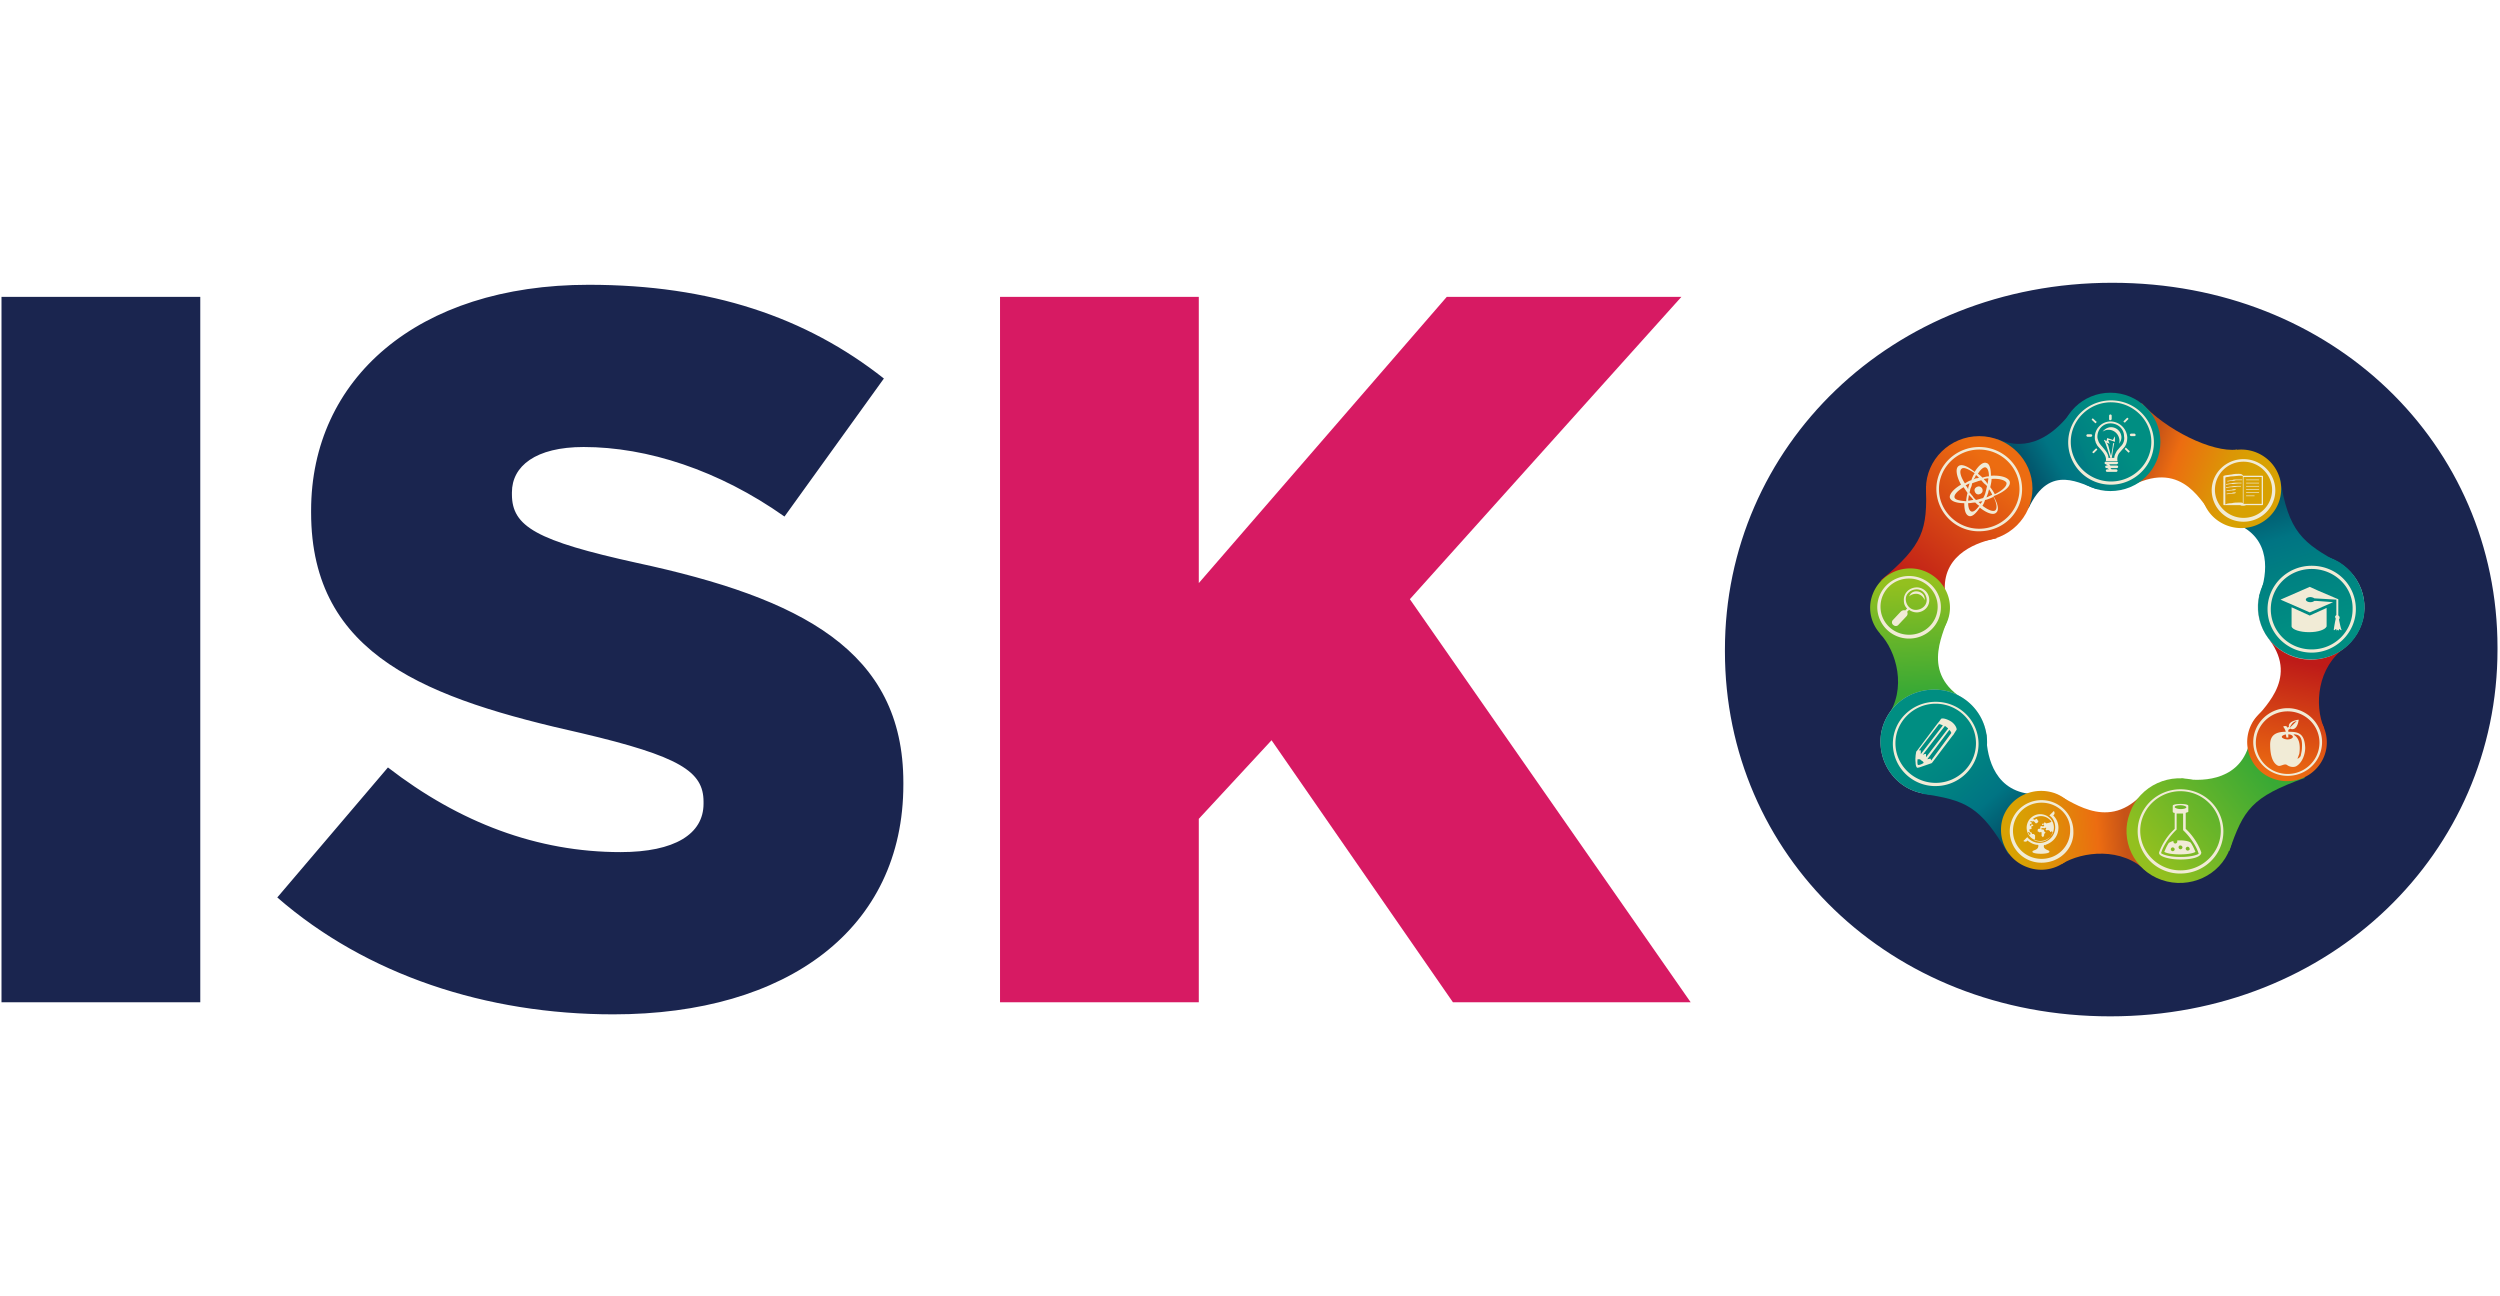 <svg width="108" height="56" fill="none" xmlns="http://www.w3.org/2000/svg">
    <path d="M.065 43.297h8.587V12.826H.065v30.47zM26.498 43.82c7.525 0 12.527-3.7 12.527-9.926v-.087c0-5.702-4.427-7.966-11.51-9.49-4.337-.957-5.4-1.566-5.4-2.96v-.086c0-1.132 1.019-1.96 3.099-1.96 2.744 0 5.843 1.002 8.676 3.004l4.294-5.963c-3.365-2.656-7.481-4.049-12.749-4.049-7.436 0-11.995 4.092-11.995 9.751v.087c0 6.225 5.09 8.053 11.685 9.533 4.25 1.002 5.268 1.654 5.268 2.96v.087c0 1.306-1.24 2.09-3.586 2.09-3.585 0-6.95-1.263-10.048-3.657l-4.78 5.616c3.85 3.351 9.03 5.05 14.519 5.05zM91.16 43.906c9.561 0 16.732-7.095 16.732-15.845v-.087c0-8.75-7.082-15.758-16.643-15.758s-16.732 7.096-16.732 15.845v.087c0 8.75 7.082 15.758 16.643 15.758zm.089-7.618c-4.737 0-7.968-3.83-7.968-8.227v-.087c0-4.396 3.143-8.14 7.88-8.14 4.736 0 7.922 3.787 7.922 8.227v.087c0 4.397-3.142 8.14-7.834 8.14z" fill="#1A254F"/>
    <path d="M43.2 43.297h8.588v-7.923l3.143-3.395 7.835 11.318h10.27l-12.13-17.412 11.73-13.06H62.5L51.788 25.189V12.826h-8.587v30.47z" fill="#D71A63"/>
    <path fill-rule="evenodd" clip-rule="evenodd" d="M92.515 17.407c1.038 1.159 3.058 2.152 4.124 2.014l-1.01 2.869c-.477-.442-1.262-2.456-3.506-1.325l.392-3.558z" fill="url(#a)"/>
    <path fill-rule="evenodd" clip-rule="evenodd" d="M91.169 16.965c1.178 0 2.16.938 2.16 2.125 0 1.186-.954 2.124-2.16 2.124-1.178 0-2.16-.938-2.16-2.124 0-1.187.982-2.125 2.16-2.125z" fill="url(#b)"/>
    <path fill-rule="evenodd" clip-rule="evenodd" d="M86.26 18.952c1.374.634 2.44-.193 3.114-1.021l1.234 3.2c-.673-.166-2.048-1.186-2.974.828l-1.374-3.007z" fill="url(#c)"/>
    <path fill-rule="evenodd" clip-rule="evenodd" d="M85.502 18.841c1.263 0 2.3 1.021 2.3 2.262 0 1.242-1.037 2.262-2.3 2.262-1.262 0-2.3-1.02-2.3-2.262 0-1.24 1.038-2.262 2.3-2.262z" fill="url(#d)"/>
    <path fill-rule="evenodd" clip-rule="evenodd" d="m83.202 20.993 3.058 2.262c-.758.138-2.3.635-2.245 2.207l-2.777-.386c1.88-1.545 2.02-2.207 1.964-4.083z" fill="url(#e)"/>
    <path fill-rule="evenodd" clip-rule="evenodd" d="M80.818 25.959a1.734 1.734 0 0 1 1.991-1.38c.926.166 1.571 1.049 1.403 1.959a1.734 1.734 0 0 1-1.992 1.38c-.954-.166-1.57-1.05-1.402-1.96z" fill="url(#f)"/>
    <path fill-rule="evenodd" clip-rule="evenodd" d="M81.519 30.98c.87-1.215.42-2.842-.309-3.614l2.974-.828c-.084.634-1.29 2.4.561 3.614l-3.226.827z" fill="url(#g)"/>
    <path fill-rule="evenodd" clip-rule="evenodd" d="M81.266 31.669c.225-1.241 1.403-2.041 2.665-1.848a2.281 2.281 0 0 1 1.88 2.62c-.225 1.242-1.403 2.042-2.665 1.849-1.262-.194-2.076-1.38-1.88-2.621z" fill="#C6C6C5"/>
    <path fill-rule="evenodd" clip-rule="evenodd" d="M81.266 31.669c.225-1.241 1.403-2.041 2.665-1.848a2.281 2.281 0 0 1 1.88 2.62c-.225 1.242-1.403 2.042-2.665 1.849-1.262-.194-2.076-1.38-1.88-2.621z" fill="url(#h)"/>
    <path fill-rule="evenodd" clip-rule="evenodd" d="m83.034 34.29 2.777-2.566c0 .745.224 2.345 1.823 2.566l-.87 2.62c-1.206-2.096-1.85-2.344-3.73-2.62z" fill="url(#i)"/>
    <path fill-rule="evenodd" clip-rule="evenodd" d="M87.578 37.462a1.713 1.713 0 0 1-1.038-2.18c.337-.882 1.319-1.323 2.216-1.02a1.713 1.713 0 0 1 1.038 2.18 1.712 1.712 0 0 1-2.216 1.02z" fill="url(#j)"/>
    <path fill-rule="evenodd" clip-rule="evenodd" d="M92.74 37.655c-1.066-1.076-2.777-.883-3.675-.33l-.309-3.035c.618.193 2.188 1.655 3.731.082l.253 3.283z" fill="url(#k)"/>
    <path fill-rule="evenodd" clip-rule="evenodd" d="M93.385 38.014c-1.206-.414-1.823-1.738-1.374-2.897.42-1.186 1.767-1.793 2.945-1.351 1.206.413 1.824 1.737 1.375 2.896-.421 1.159-1.74 1.766-2.946 1.352z" fill="url(#l)"/>
    <path fill-rule="evenodd" clip-rule="evenodd" d="m96.302 36.772-2.075-3.145c.757.139 2.384.166 2.889-1.324l2.469 1.297c-2.329.828-2.665 1.38-3.283 3.172z" fill="url(#m)"/>
    <path fill-rule="evenodd" clip-rule="evenodd" d="M100.286 32.91c-.477.8-1.515 1.076-2.356.607a1.682 1.682 0 0 1-.618-2.317c.477-.8 1.515-1.076 2.357-.607.813.497 1.094 1.517.617 2.317z" fill="url(#n)"/>
    <path fill-rule="evenodd" clip-rule="evenodd" d="M101.352 27.945c-1.262.855-1.375 2.538-.954 3.503l-3.085-.22c.308-.552 2.047-1.821.729-3.587l3.31.304z" fill="url(#o)"/>
    <path fill-rule="evenodd" clip-rule="evenodd" d="M101.828 27.366c-.645 1.075-2.047 1.462-3.142.827-1.094-.634-1.486-2.014-.841-3.09.645-1.075 2.048-1.462 3.142-.827 1.122.634 1.487 2.014.841 3.09z" fill="#C6C6C5"/>
    <path fill-rule="evenodd" clip-rule="evenodd" d="M101.829 27.393c-.646 1.076-2.076 1.407-3.17.773-1.094-.635-1.43-2.042-.786-3.118.645-1.076 2.076-1.407 3.17-.772 1.066.662 1.431 2.069.786 3.117z" fill="url(#p)"/>
    <path fill-rule="evenodd" clip-rule="evenodd" d="m101.127 24.359-3.534 1.406c.28-.69.645-2.29-.758-3.034l1.656-2.124c.364 2.4.981 2.841 2.636 3.752z" fill="url(#q)"/>
    <path fill-rule="evenodd" clip-rule="evenodd" d="M98.042 19.917a1.678 1.678 0 0 1 0 2.4 1.748 1.748 0 0 1-2.44 0 1.678 1.678 0 0 1 0-2.4 1.748 1.748 0 0 1 2.44 0z" fill="url(#r)"/>
    <path fill-rule="evenodd" clip-rule="evenodd" d="M95.096 36.828s-.169-.552-.673-1.021v-.69c.056-.027.112-.027.112-.055v-.248c0-.055-.14-.083-.337-.083-.196 0-.336.028-.336.083v.248c0 .028.028.055.084.055v.69a2.58 2.58 0 0 0-.674 1.02v.028c0 .138.421.276.926.276.505 0 .898-.11.898-.303 0 .027 0 .027 0 0zm-.898-2.042c.14 0 .253.055.253.083 0 .055-.113.083-.253.083s-.252-.055-.252-.083c0-.055.112-.083.252-.083zm0 2.235c-.505 0-.785-.11-.841-.166l.028-.082c.056-.166.252-.552.617-.91l.028-.029V35.145h.28V35.862l.028.028c.365.358.562.745.618.91l.028.083c-.028.027-.28.138-.786.138z" fill="#F1EBD6"/>
    <path fill-rule="evenodd" clip-rule="evenodd" d="M94.647 36.414c-.028-.055-.224-.11-.477-.11h-.112v.055c0 .055-.056.082-.084.082-.056 0-.084-.055-.084-.082v-.028a.675.675 0 0 0-.197.083c-.112.165-.168.33-.196.386.084.055.309.11.673.11.365 0 .59-.055.674-.11-.028-.055-.085-.22-.197-.386zm-.785.358c-.028 0-.084-.027-.084-.082 0-.028.028-.083.084-.083.028 0 .084.028.084.083 0 .055-.056.082-.084.082zm.336-.082c-.028 0-.084-.028-.084-.083 0-.055.028-.083.084-.083.028 0 .085.028.085.083 0 .055-.057.083-.085.083zm.309.055c-.056 0-.084-.055-.084-.083 0-.055.056-.083.084-.083.056 0 .084.056.084.083.028.028-.028.083-.084.083z" fill="#F1EBD6"/>
    <path d="M98.855 31.614v-.083l.084-.055c.085.055.309.055.365-.386-.393.055-.449.22-.42.303-.029.028-.057.028-.057.055-.028-.082-.084-.082-.112-.082-.056 0-.084.027-.084.027s.084.083.112.22c-.42 0-.673.139-.673.553 0 .33.056.772.336.91.113.055.28-.11.393-.028.112.083.28.11.393.055.252-.138.393-.496.393-.8-.028-.662-.337-.69-.73-.69zm.197-.386c.056-.056.168-.083.168-.083l-.14.138-.169.165s.056-.138.14-.22zm.392 1.075c0 .11-.028.221-.056.36-.056.082-.112.11-.14.11.028-.056.056-.139.084-.221.056-.414-.028-.662-.196-.773l-.056-.055c.252 0 .392.11.364.58zm-.87-.468c0-.056.085-.083.169-.11a.475.475 0 0 1 .028.137h.084v-.138c.112 0 .197.055.197.11 0 .056-.113.11-.225.11s-.252-.054-.252-.11z" fill="#F1EBD6"/>
    <path fill-rule="evenodd" clip-rule="evenodd" d="M88.084 35.945s.028.027 0 0c.028.027.056 0 .084 0 .028 0 .028 0 .028.027v.138l.056.056.028-.028.028-.055v-.055l.028-.028s.028-.028.028-.055h-.028s-.028-.028-.028-.055c0-.028-.028-.028-.028-.056h-.056c-.028 0-.056-.027-.056-.027h-.113s-.028.027-.028.055v.055c.028 0 .056.028.056.028z" fill="#F1EBD6"/>
    <path fill-rule="evenodd" clip-rule="evenodd" d="M88.364 36.497c.337-.11.561-.387.561-.745a.747.747 0 0 0-.224-.524c.028-.028.056-.056.056-.11a.275.275 0 0 0-.028-.084l-.113.11-.084.084c.169.11.253.303.253.524a.677.677 0 0 1-.673.662.699.699 0 0 1-.533-.248l-.029.027-.056.055-.084.083s.028.028.084.028c.056 0 .085-.028.085-.056.14.11.28.194.476.194.028.22-.196.22-.252.275v.028c0 .055.196.083.365.083.168 0 .364-.028.364-.083v-.028c-.028-.055-.308-.082-.224-.275.056.027.056.027.056 0z" fill="#F1EBD6"/>
    <path fill-rule="evenodd" clip-rule="evenodd" d="M88.14 36.331a.587.587 0 0 0 .589-.58c0-.33-.28-.579-.59-.579a.588.588 0 0 0-.588.58c0 .33.252.579.589.579zm-.477-.497c.028 0 .028 0 .084-.027.056-.028 0-.055 0-.083 0-.027.056-.027.084-.055.028-.028-.028-.028-.028-.055-.028 0-.056 0-.056.027 0 .028 0 .028-.028.028s-.028 0-.028-.028c0-.027 0-.027.056-.055.056-.027.028-.027.028-.055 0 0-.028 0-.056-.027-.028 0 0-.028 0-.028h.056s0 .028.056 0c.028 0 .028 0 .056.028l.028.027s0 .028.028.028c0 .027.057 0 .085-.028.028-.027.028-.055.028-.055 0-.028-.028-.028-.028-.028s0-.027-.028-.055c0-.028-.028-.028-.056 0-.029 0-.029.028-.057.028 0 0 0-.028-.028-.028h-.056a.597.597 0 0 1 .365-.138c.14 0 .28.055.393.166.028.027.056.055.056.083a.59.59 0 0 1-.169.055s-.056.027-.056 0c-.028 0-.028-.028-.056-.028s-.028 0-.028.028l-.028.027h-.056c-.028.028 0 .055.028.055l.028-.027.028.027s0 .056-.028.056h-.056s-.056-.028-.056 0c0 0-.028 0-.028.027v.055s-.056.028 0 .028.056-.028.084-.028c0 0 .028-.027.056 0h.056s.028-.027.056-.027v.055l-.028.027.028.028c.028 0 .028.028.028.028s0-.028.028-.028h.056l.029.028h.028v.027c0 .028.028.028.028.028l.028-.028h.028l.028.028a.72.72 0 0 1-.14.248.513.513 0 0 1-.393.166.83.83 0 0 1-.253-.056c0-.027.028-.082.028-.082v-.138l-.056-.055h-.056c-.028 0-.028-.028-.028-.056 0 0-.028 0-.056-.027-.028 0-.028-.028-.028-.028-.028-.055-.028-.083-.028-.083zm.028.249a.602.602 0 0 1-.084-.138h.028c.028 0 .028.027.056.027s.028.083 0 .11z" fill="#F1EBD6"/>
    <path d="M91.197 18.455c-.14 0-.28.083-.365.193a.458.458 0 0 1 .253-.082c.252 0 .448.193.476.441 0 .055 0 .11-.028.165a.41.41 0 0 0 .112-.303.452.452 0 0 0-.448-.414zM91.506 20c0-.027-.028-.055-.056-.055h-.477c-.028 0-.056.027-.056.055s.028.055.056.055l.084.055H91c-.028 0-.056.028-.056.056 0 .027.028.055.056.055h.028l.084.055h-.084c-.028 0-.056.027-.056.055s.028.055.056.055h.392c.028 0 .057-.027.057-.055 0-.027-.028-.055-.057-.055h-.196l-.056-.055h.28c.029 0 .057-.028.057-.055 0-.028-.028-.056-.056-.056h-.281l-.056-.055h.337c.028-.027.056-.027.056-.055zM91.169 18.152c.028 0 .056-.028.056-.055v-.138c0-.028-.028-.055-.056-.055s-.056.027-.056.055v.138c0 .055.028.055.056.055zM91.87 18.069l-.112.11c-.028.028-.028.056 0 .056.028.027.056.027.056 0l.112-.11c.028-.028.028-.056 0-.056 0-.028-.028-.028-.056 0zM90.496 18.262c.028.028.056.028.056 0 .028-.027.028-.055 0-.055l-.113-.11c-.028-.028-.056-.028-.056 0-.028.027-.028.055 0 .055l.113.11zM91.87 19.366c-.028-.028-.056-.028-.056 0-.028.027-.028.055 0 .055l.112.11c.028.028.056.028.056 0 .028-.027.028-.055 0-.055l-.112-.11zM90.524 19.393l-.112.11c-.028.028-.028.056 0 .056.028.027.056.027.056 0l.112-.11c.028-.028.028-.056 0-.056 0-.027-.028-.027-.056 0zM90.327 18.759h-.14c-.028 0-.056.027-.056.055 0 .027.028.055.056.055h.14c.028 0 .056-.028.056-.055 0-.028-.028-.055-.056-.055zM92.207 18.731h-.14c-.029 0-.057.028-.057.055 0 .028.028.055.056.055h.14c.029 0 .057-.027.057-.055-.028-.055-.056-.055-.056-.055z" fill="#F1EBD6"/>
    <path d="M91.169 18.207a.682.682 0 0 0-.673.69c0 .055 0 .11.028.165 0 .055.056.138.084.193.14.166.42.414.364.662h.505a.434.434 0 0 1 .085-.358c.028-.028.14-.166.168-.193.112-.11.168-.276.168-.47a.732.732 0 0 0-.73-.689zm.449 1.076c-.028.027-.14.165-.169.193-.056.11-.112.193-.112.303h-.112c.028-.11.056-.413.112-.634h-.056c0 .11-.056.414-.084.552-.056-.166-.112-.47-.14-.497-.028-.055-.056-.083-.056-.083l.14.055s-.084-.165-.056-.165c.084 0 .28.083.28.083v-.221c0-.055-.084.138-.084.138l-.252-.083-.028.138s-.169-.138-.085 0c.085.166.197.58.253.717h-.084c0-.193-.169-.358-.28-.496a.848.848 0 0 1-.141-.193c-.028-.083-.056-.138-.056-.221 0-.331.252-.58.56-.58.337 0 .59.249.59.552a.479.479 0 0 1-.14.442z" fill="#F1EBD6"/>
    <path fill-rule="evenodd" clip-rule="evenodd" d="M98.996 26.235V27.062c.028.138.364.248.757.248s.701-.11.757-.248v-.8l-.729.331-.785-.358z" fill="#F1EBD6"/>
    <path fill-rule="evenodd" clip-rule="evenodd" d="M101.043 26.759c.028-.028.028-.056.028-.083 0-.028-.028-.083-.056-.083v-.69c0-.027-.028-.027-.028-.027l-.841-.359-.365-.165-1.262.552 1.262.551 1.01-.441-.73-.055h-.084c-.028.027-.084.055-.168.055-.112 0-.196-.055-.196-.11 0-.056.084-.11.196-.11.056 0 .14.027.168.054l.954.056v.662c-.028.027-.056.055-.056.082 0 .028.028.055.028.083a5.723 5.723 0 0 0-.084.469c0 .055.056 0 .056 0s.056-.055.056 0c0 .083.056 0 .056 0s.056.083.056 0c0-.055.056 0 .056 0s.056.055.056 0c-.028-.028-.084-.303-.112-.441zM96.414 20.773c.056 0 .112 0 .168-.028h.281v-.028h-.281c-.056 0-.112 0-.14.028-.084 0-.168.027-.224.027v.028h.028c.028 0 .084-.027.168-.027z" fill="#F1EBD6"/>
    <path d="M97.593 20.717h-.561v.028h.56v-.028z" fill="#F1EBD6"/>
    <path fill-rule="evenodd" clip-rule="evenodd" d="M96.19 21.186v.028c.056 0 .14-.028.225-.028.056 0 .112 0 .168-.027v-.028c-.056 0-.112 0-.168.028-.084 0-.169.027-.225.027zM96.19 21.324v.028c.056 0 .14-.028.225-.028.056 0 .112 0 .168-.027v-.028c-.056 0-.112 0-.168.028-.084 0-.169.027-.225.027z" fill="#F1EBD6"/>
    <path d="M97.593 20.993h-.561v.028h.56v-.028zM97.593 21.269h-.561v.028h.56v-.028zM97.593 21.131h-.561v.028h.56v-.028zM97.396 21.407h-.364v.028h.364v-.028zM97.593 20.855h-.561v.028h.56v-.028z" fill="#F1EBD6"/>
    <path fill-rule="evenodd" clip-rule="evenodd" d="M96.92 21.848c.055 0 .112-.027.112-.027h.7c.029 0 .029-.028.029-.028V20.58c0-.028-.028-.028-.028-.028h-.842c0-.028-.028-.083-.168-.083-.084 0-.196 0-.308.028-.14.027-.281.027-.337.055-.028 0-.028.027-.028.027v1.214c0 .028.028.028.028.028H96.779c.028.027.084.027.14.027zm0-1.103v-.138h.785v1.159h-.786v-1.021zm-.505.993c-.14 0-.253.028-.281.055v-1.159s.028-.027.084-.027c.056 0 .112-.028.197-.028.112 0 .224-.027.308-.027h.112c.028 0 .056.027.056.027v1.159s-.028-.028-.084-.028h-.112c-.056 0-.196 0-.28.028z" fill="#F1EBD6"/>
    <path fill-rule="evenodd" clip-rule="evenodd" d="M96.723 20.883h.112v-.028h-.252c-.056 0-.112 0-.197.028-.084 0-.168.027-.224.027v.028c.056 0 .14-.028.224-.028.113 0 .253-.027.337-.027zM96.807 20.993h-.112c-.084 0-.196 0-.308.028-.085 0-.169.027-.225.027v.028c.056 0 .14-.028.224-.028.113 0 .225-.027.31-.027h.111v-.028zM83.146 25.931v-.055c0-.193-.168-.331-.365-.331-.14 0-.252.083-.308.22a.42.42 0 0 1 .252-.11c.197-.027.365.11.42.276z" fill="#F1EBD6"/>
    <path fill-rule="evenodd" clip-rule="evenodd" d="m82.108 26.428-.337.358a.144.144 0 0 0 .029.22.15.15 0 0 0 .224-.027l.337-.358a.168.168 0 0 0 .028-.193l.084-.083a.57.57 0 0 0 .365.11c.308-.027.533-.276.504-.58a.537.537 0 0 0-.589-.496c-.308.028-.533.276-.505.58 0 .138.056.248.14.33l-.084.083c-.056-.027-.14 0-.196.056zm.224-.497c-.027-.248.169-.441.421-.469.253-.027.45.166.477.414.028.248-.168.441-.42.469-.253.027-.45-.166-.478-.414zM86.203 22.041c-.084.083-.308 0-.56-.193a.97.97 0 0 0 .111-.248c.14-.028.253-.083.365-.138.14.276.168.497.084.58zm-.28-.91c.056.083.112.166.14.248-.084.028-.168.083-.253.11.028-.055.056-.137.085-.22 0-.055.028-.083.028-.138zm.757-.276c.028.138-.168.331-.505.497a1.848 1.848 0 0 0-.196-.304c.028-.138.056-.248.056-.358.337-.028.589.055.645.165zm-1.01.662c-.112.028-.196.055-.308.083-.056-.055-.113-.11-.14-.166-.057-.055-.085-.11-.14-.165.027-.055.027-.138.055-.193a.506.506 0 0 0 .056-.193c.056-.028.14-.055.225-.083.056-.028.112-.028.168-.055.056.055.112.138.196.193.028.027.056.055.056.083-.028.082-.028.138-.056.22a.82.82 0 0 1-.112.276zm-.112.248a65.039 65.039 0 0 0-.084-.082c.056 0 .112-.028.168-.028-.028.028-.056.083-.084.11zm-.393.332c-.084-.028-.14-.166-.14-.36.112 0 .196-.027.308-.027.057.055.113.11.169.138-.14.193-.253.276-.337.249zm-.112-.718.056.055c.056.056.112.11.14.166-.084 0-.14.028-.224.028 0-.083.028-.166.028-.249zm.309-.855c.056.028.084.083.14.11-.028 0-.056.028-.112.028s-.085.028-.14.055c.055-.055.084-.138.112-.193zm.42-.33c.085.027.14.165.14.385-.084 0-.196.028-.28.055-.056-.055-.112-.11-.196-.165.112-.193.252-.303.336-.276zm.085.716c-.029-.027-.029-.055-.057-.082-.028-.056-.084-.083-.112-.138.056 0 .14-.028.197-.028 0 .11-.028.166-.028.248zm-1.431.58c-.028-.11.112-.276.393-.442l.168.249c-.028.11-.056.248-.056.358-.28-.027-.477-.055-.505-.165zm.589-.359c-.028-.055-.056-.11-.112-.166l.168-.082c0 .027-.028.082-.028.11-.028.055-.028.11-.028.138zm-.28-.883c.084-.082.308.028.56.193a1.013 1.013 0 0 0-.14.304c-.112.027-.196.083-.28.138-.197-.304-.253-.552-.14-.635zm2.075.552c-.056-.166-.364-.276-.813-.248 0-.304-.056-.524-.197-.552-.14-.055-.336.11-.505.386-.308-.248-.56-.358-.7-.248-.141.11-.085.441.111.8-.336.193-.533.441-.476.58.056.137.28.22.617.22 0 .303.056.497.196.552.14.055.309-.11.477-.359.308.248.589.331.701.22.14-.11.084-.386-.112-.716.505-.194.757-.442.701-.635z" fill="#F1EBD6"/>
    <path fill-rule="evenodd" clip-rule="evenodd" d="M85.53 21.02c-.084-.027-.196.028-.224.111-.028.083.028.193.112.22.084.028.196-.027.224-.11.028-.11-.028-.193-.112-.22zM83.427 32.855l-.028-.083-.14.028.953-1.269c.056.055.084.11.084.138l-.87 1.186zm-.337.11s-.112.083-.224.083c-.056 0-.028-.248-.028-.248h.084c.028 0 .056.028.084.055.056.028.084.055.084.083.028.028.028.028 0 .028zm.673-1.682c.056 0 .112.027.169.055l-.954 1.241v-.165h-.084l.87-1.131zm-.56 1.434v-.138c0-.027-.085 0-.141.028l.954-1.241c.028 0 .056.027.084.055.028.027.056.027.056.055l-.954 1.241zm1.093-1.544c-.224-.138-.42-.166-.449-.11l-.056.082-.112.138-.87 1.158-.028.028s-.056.248-.028.469c0 .11.028.193.057.22.028.028.168-.027.168-.027l.477-.165.897-1.187.028-.027.085-.138.056-.083c.028-.027-.028-.22-.225-.358z" fill="#F1EBD6"/>
    <path d="M99.865 28.193c-1.038 0-1.907-.827-1.907-1.876 0-1.02.841-1.876 1.907-1.876s1.908.828 1.908 1.876c0 1.021-.87 1.876-1.908 1.876zm0-3.614c-.982 0-1.767.773-1.767 1.738 0 .966.785 1.738 1.767 1.738.982 0 1.767-.772 1.767-1.738.028-.965-.785-1.738-1.767-1.738zM91.197 20.938a1.834 1.834 0 0 1-1.851-1.82c0-1.021.841-1.821 1.851-1.821 1.038 0 1.852.827 1.852 1.82 0 .993-.842 1.821-1.852 1.821zm0-3.559c-.954 0-1.74.773-1.74 1.71 0 .939.786 1.711 1.74 1.711s1.74-.772 1.74-1.71-.786-1.71-1.74-1.71zM85.502 22.952a1.834 1.834 0 0 1-1.851-1.821c0-1.02.841-1.82 1.851-1.82 1.038 0 1.852.827 1.852 1.82 0 1.02-.814 1.82-1.852 1.82zm0-3.531c-.953 0-1.739.772-1.739 1.71s.785 1.71 1.74 1.71c.953 0 1.739-.772 1.739-1.71s-.786-1.71-1.74-1.71zM83.623 33.959a1.834 1.834 0 0 1-1.852-1.821c0-1.02.842-1.82 1.852-1.82 1.037 0 1.85.827 1.85 1.82 0 .993-.84 1.82-1.85 1.82zm0-3.559c-.954 0-1.74.772-1.74 1.71s.786 1.71 1.74 1.71c.953 0 1.739-.772 1.739-1.71s-.786-1.71-1.74-1.71zM94.198 37.738a1.834 1.834 0 0 1-1.851-1.82c0-1.021.841-1.821 1.851-1.821 1.038 0 1.852.827 1.852 1.82 0 1.02-.842 1.82-1.852 1.82zm0-3.559c-.954 0-1.74.773-1.74 1.71 0 .939.786 1.711 1.74 1.711s1.74-.772 1.74-1.71-.786-1.71-1.74-1.71zM96.92 22.538a1.366 1.366 0 0 1-1.375-1.352c0-.745.617-1.352 1.374-1.352.758 0 1.375.607 1.375 1.352 0 .745-.617 1.352-1.375 1.352zm0-2.593c-.702 0-1.235.552-1.235 1.214 0 .662.561 1.213 1.234 1.213.702 0 1.235-.551 1.235-1.213s-.561-1.214-1.235-1.214zM98.827 33.517c-.814 0-1.487-.662-1.487-1.462 0-.8.673-1.462 1.487-1.462.813 0 1.486.662 1.486 1.462 0 .828-.673 1.462-1.486 1.462zm0-2.786c-.758 0-1.375.607-1.375 1.352 0 .745.617 1.352 1.375 1.352.757 0 1.374-.607 1.374-1.352 0-.745-.617-1.352-1.374-1.352zM82.473 27.586a1.366 1.366 0 0 1-1.375-1.351c0-.745.617-1.352 1.375-1.352.757 0 1.374.607 1.374 1.352 0 .744-.617 1.351-1.374 1.351zm0-2.593c-.702 0-1.235.552-1.235 1.214 0 .69.561 1.214 1.235 1.214.701 0 1.234-.552 1.234-1.214 0-.662-.561-1.214-1.234-1.214zM88.195 37.269a1.366 1.366 0 0 1-1.374-1.352c0-.745.617-1.351 1.374-1.351.758 0 1.375.606 1.375 1.351.028.745-.59 1.352-1.375 1.352zm0-2.593c-.7 0-1.234.552-1.234 1.214 0 .69.561 1.213 1.234 1.213.702 0 1.235-.551 1.235-1.213.028-.662-.533-1.214-1.235-1.214z" fill="#F1EBD6"/>
    <defs>
        <linearGradient id="a" x1="96.902" y1="20.858" x2="92.92" y2="19.412" gradientUnits="userSpaceOnUse">
            <stop stop-color="#D8A103"/>
            <stop offset=".223" stop-color="#DC9506"/>
            <stop offset=".621" stop-color="#E8760E"/>
            <stop offset=".739" stop-color="#EC6C11"/>
            <stop offset="1" stop-color="#C65317"/>
        </linearGradient>
        <linearGradient id="b" x1="92.199" y1="18.518" x2="87.96" y2="20.922" gradientUnits="userSpaceOnUse">
            <stop stop-color="#008E82"/>
            <stop offset=".136" stop-color="#008E82"/>
            <stop offset=".452" stop-color="#008282"/>
            <stop offset=".734" stop-color="#007483"/>
            <stop offset="1" stop-color="#03546B"/>
        </linearGradient>
        <linearGradient id="c" x1="91.966" y1="18.106" x2="87.726" y2="20.51" gradientUnits="userSpaceOnUse">
            <stop stop-color="#008E82"/>
            <stop offset=".388" stop-color="#008282"/>
            <stop offset=".734" stop-color="#007483"/>
            <stop offset="1" stop-color="#03546B"/>
        </linearGradient>
        <linearGradient id="d" x1="86.245" y1="20.212" x2="82.216" y2="25.291" gradientUnits="userSpaceOnUse">
            <stop stop-color="#EC6C11"/>
            <stop offset="1" stop-color="#BE1B18"/>
        </linearGradient>
        <linearGradient id="e" x1="86.279" y1="20.24" x2="82.25" y2="25.318" gradientUnits="userSpaceOnUse">
            <stop stop-color="#EC6C11"/>
            <stop offset="1" stop-color="#BE1B18"/>
        </linearGradient>
        <linearGradient id="f" x1="82.451" y1="25.217" x2="82.658" y2="29.892" gradientUnits="userSpaceOnUse">
            <stop stop-color="#93C01F"/>
            <stop offset="1" stop-color="#39A935"/>
        </linearGradient>
        <linearGradient id="g" x1="82.822" y1="25.2" x2="83.029" y2="29.876" gradientUnits="userSpaceOnUse">
            <stop stop-color="#93C01F"/>
            <stop offset="1" stop-color="#39A935"/>
        </linearGradient>
        <linearGradient id="h" x1="82.908" y1="31.362" x2="86.816" y2="35.892" gradientUnits="userSpaceOnUse">
            <stop stop-color="#008E82"/>
            <stop offset=".136" stop-color="#008E82"/>
            <stop offset=".452" stop-color="#008282"/>
            <stop offset=".734" stop-color="#007483"/>
            <stop offset="1" stop-color="#03546B"/>
        </linearGradient>
        <linearGradient id="i" x1="82.939" y1="31.336" x2="86.847" y2="35.865" gradientUnits="userSpaceOnUse">
            <stop stop-color="#008E82"/>
            <stop offset=".136" stop-color="#008E82"/>
            <stop offset=".452" stop-color="#008282"/>
            <stop offset=".734" stop-color="#007483"/>
            <stop offset="1" stop-color="#03546B"/>
        </linearGradient>
        <linearGradient id="j" x1="87.216" y1="35.953" x2="91.798" y2="35.605" gradientUnits="userSpaceOnUse">
            <stop stop-color="#D8A103"/>
            <stop offset=".223" stop-color="#DC9506"/>
            <stop offset=".621" stop-color="#E8760E"/>
            <stop offset=".739" stop-color="#EC6C11"/>
            <stop offset="1" stop-color="#C65317"/>
        </linearGradient>
        <linearGradient id="k" x1="87.236" y1="36.229" x2="91.818" y2="35.881" gradientUnits="userSpaceOnUse">
            <stop stop-color="#D8A103"/>
            <stop offset=".223" stop-color="#DC9506"/>
            <stop offset=".621" stop-color="#E8760E"/>
            <stop offset=".739" stop-color="#EC6C11"/>
            <stop offset="1" stop-color="#C65317"/>
        </linearGradient>
        <linearGradient id="l" x1="92.755" y1="36.985" x2="97.618" y2="33.115" gradientUnits="userSpaceOnUse">
            <stop stop-color="#93C01F"/>
            <stop offset="1" stop-color="#39A935"/>
        </linearGradient>
        <linearGradient id="m" x1="92.823" y1="37.071" x2="97.686" y2="33.201" gradientUnits="userSpaceOnUse">
            <stop stop-color="#93C01F"/>
            <stop offset="1" stop-color="#39A935"/>
        </linearGradient>
        <linearGradient id="n" x1="98.493" y1="33.553" x2="99.489" y2="28.618" gradientUnits="userSpaceOnUse">
            <stop stop-color="#EC6C11"/>
            <stop offset="1" stop-color="#BE1B18"/>
        </linearGradient>
        <linearGradient id="o" x1="98.499" y1="33.554" x2="99.494" y2="28.619" gradientUnits="userSpaceOnUse">
            <stop stop-color="#EC6C11"/>
            <stop offset="1" stop-color="#BE1B18"/>
        </linearGradient>
        <linearGradient id="p" x1="100.332" y1="27.849" x2="98.463" y2="21.43" gradientUnits="userSpaceOnUse">
            <stop stop-color="#008E82"/>
            <stop offset=".136" stop-color="#008E82"/>
            <stop offset=".452" stop-color="#008282"/>
            <stop offset=".734" stop-color="#007483"/>
            <stop offset="1" stop-color="#03546B"/>
        </linearGradient>
        <linearGradient id="q" x1="100.217" y1="27.894" x2="98.341" y2="21.45" gradientUnits="userSpaceOnUse">
            <stop stop-color="#008E82"/>
            <stop offset=".136" stop-color="#008E82"/>
            <stop offset=".452" stop-color="#008282"/>
            <stop offset=".734" stop-color="#007483"/>
            <stop offset="1" stop-color="#03546B"/>
        </linearGradient>
        <linearGradient id="r" x1="96.814" y1="21.1" x2="92.832" y2="19.654" gradientUnits="userSpaceOnUse">
            <stop stop-color="#D8A103"/>
            <stop offset=".223" stop-color="#DC9506"/>
            <stop offset=".621" stop-color="#E8760E"/>
            <stop offset=".739" stop-color="#EC6C11"/>
            <stop offset="1" stop-color="#C65317"/>
        </linearGradient>
    </defs>
</svg>
